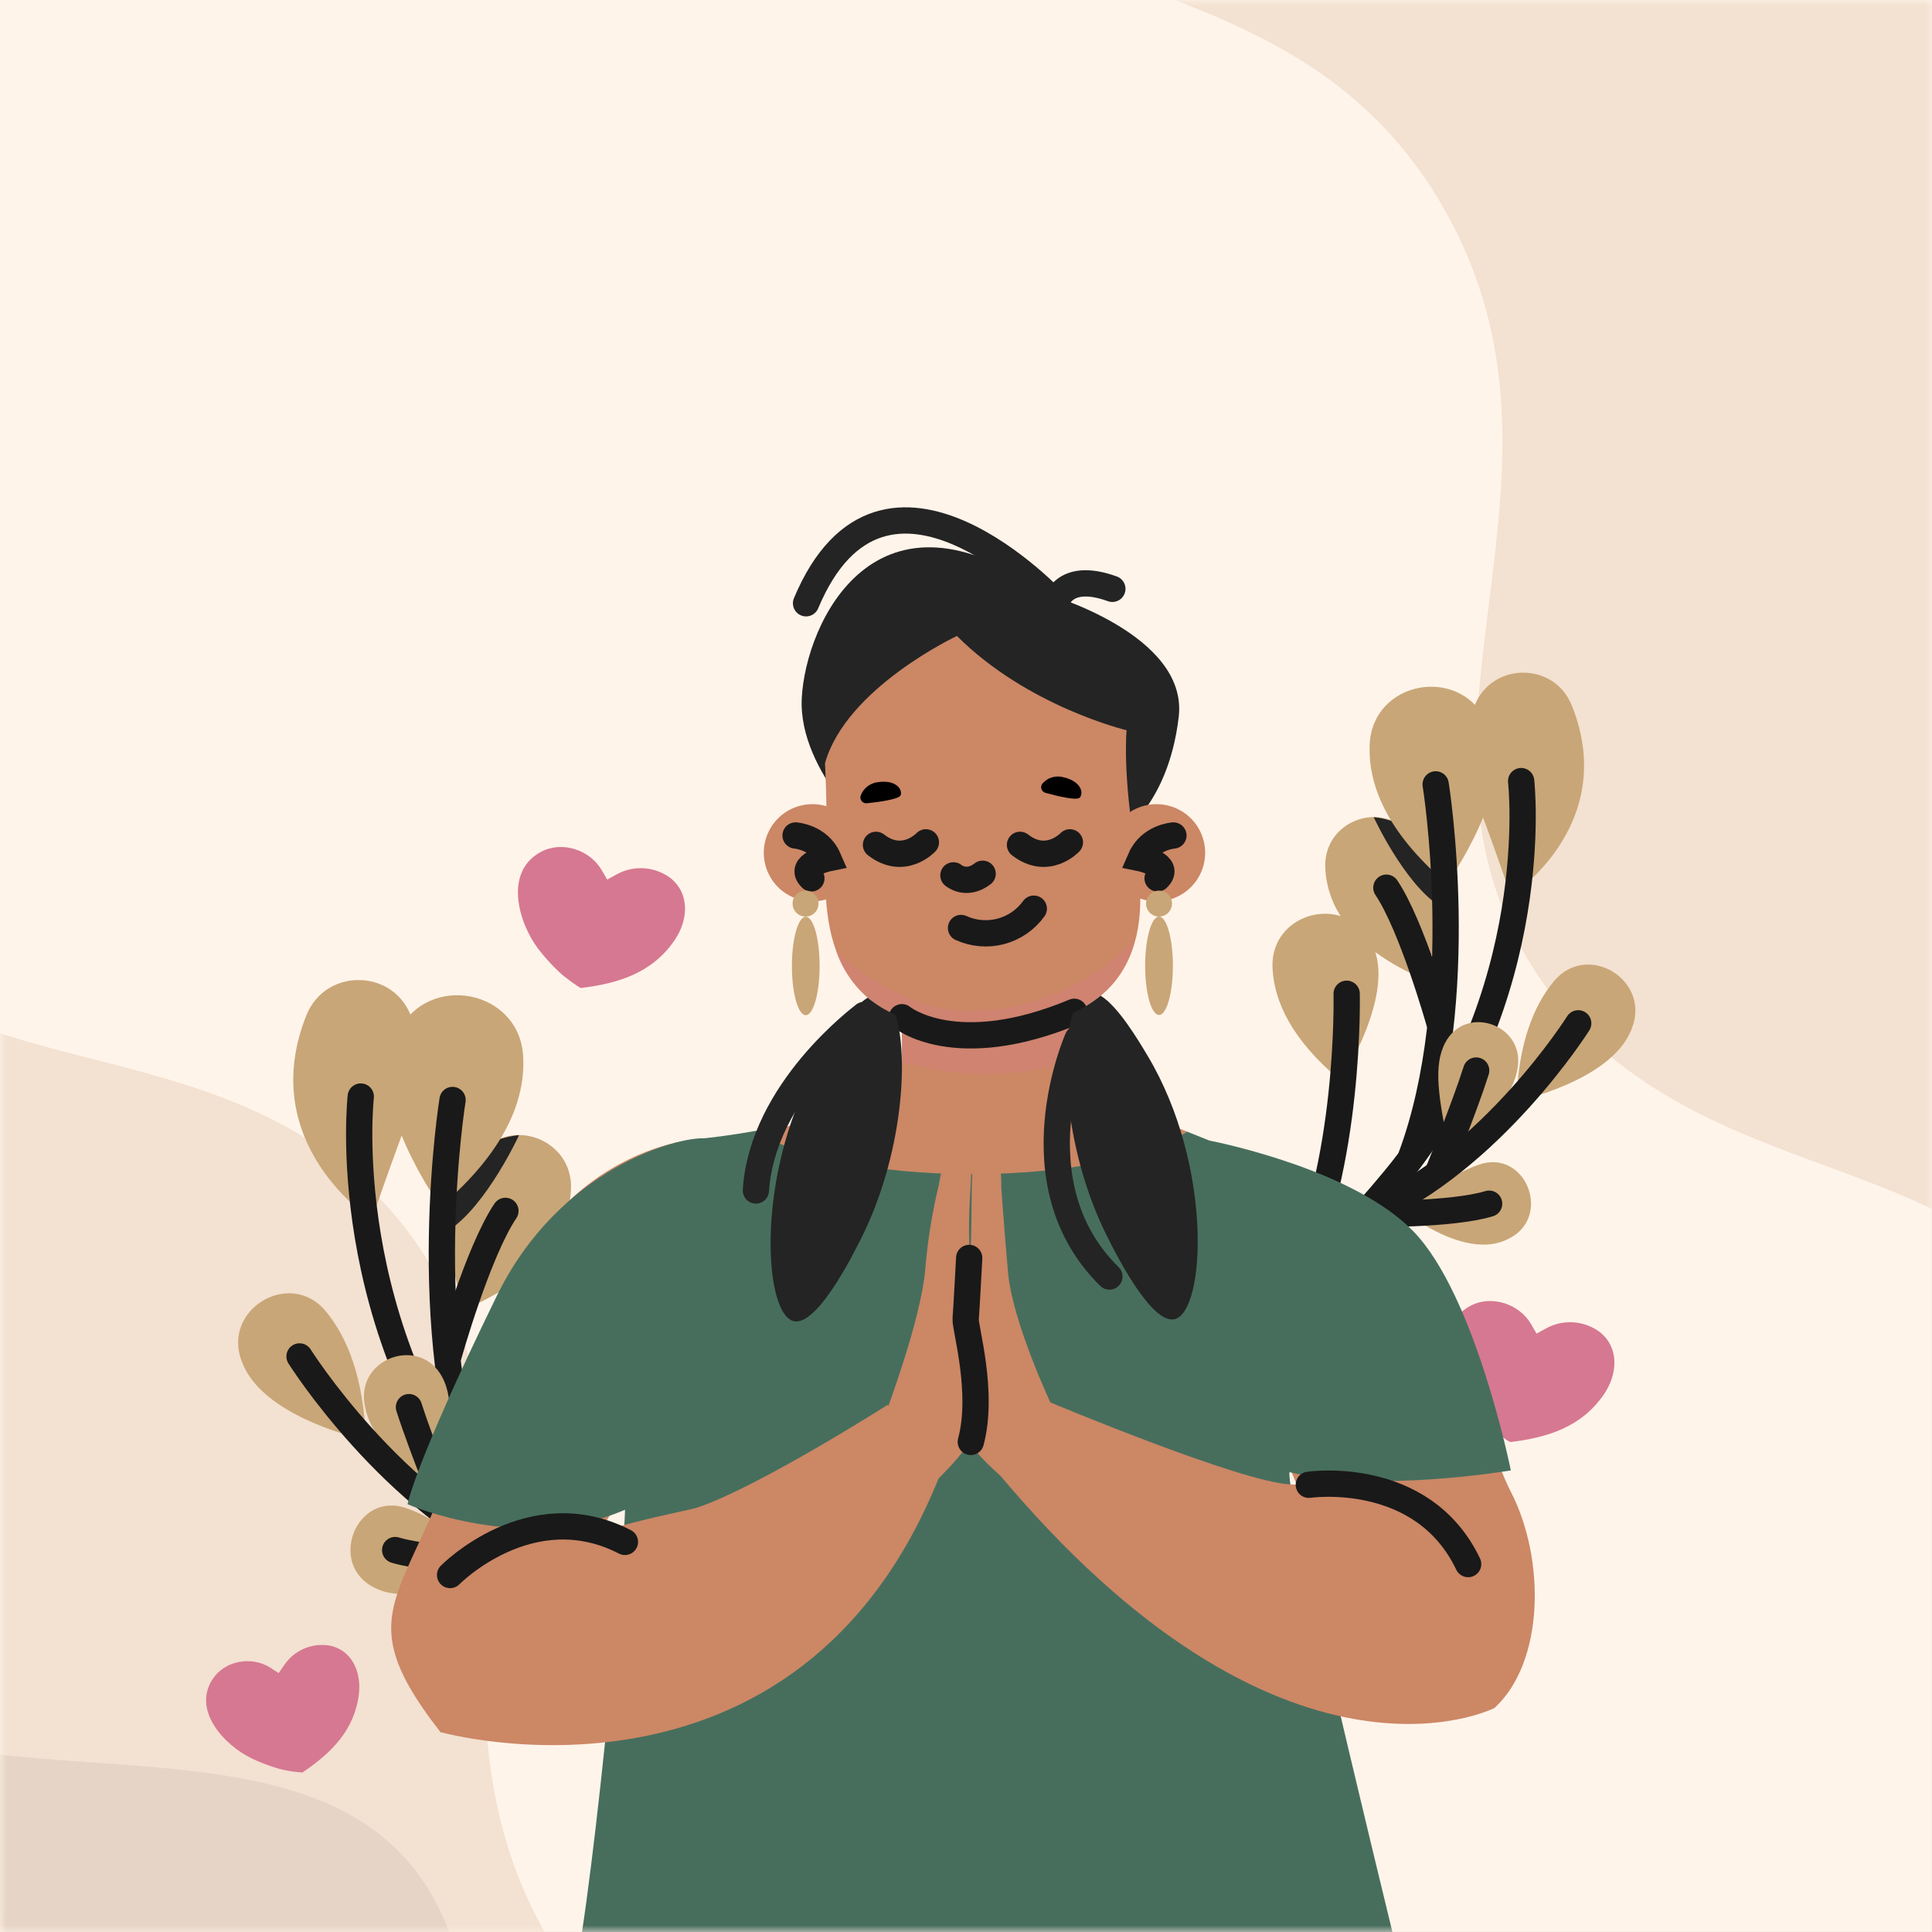 <svg width="147" height="147" viewBox="0 0 147 147" fill="none" xmlns="http://www.w3.org/2000/svg">
<rect x="0" y="0" width="147" height="147" fill="#808080" stroke="none"/>
<path d="M146.997 0H0V146.997H146.997V0Z" fill="#FFF4EA"/>
<mask id="mask0_1211_3986" style="mask-type:luminance" maskUnits="userSpaceOnUse" x="0" y="0" width="147" height="147">
<path d="M147 0H0.003V146.997H147V0Z" fill="white"/>
</mask>
<g mask="url(#mask0_1211_3986)">
<path d="M93.619 228.39C104.438 220.099 104.912 194.257 94.334 179.107C80.839 159.786 57.584 169.614 43.473 150.155C29.361 130.695 44.428 109.633 30.146 92.582C16.916 76.779 -5.033 84.038 -13.351 68.58C-17.919 60.087 -12.618 55.424 -17.822 44.999C-23.643 33.345 -37.967 23.761 -47.733 25.007C-65.408 27.259 -64.22 64.473 -64.115 67.048C-61.801 122.481 -3.552 174.597 9.784 186.513C21.62 197.088 73.689 243.663 93.619 228.39Z" fill="#F3E1D1"/>
<path d="M67.972 -67.266C56.356 -60.134 53.219 -34.477 62.183 -18.319C73.61 2.29 97.756 -5.089 109.778 15.723C121.799 36.535 104.674 55.929 117.11 74.363C128.631 91.441 151.213 86.487 157.901 102.719C161.571 111.638 155.817 115.731 159.918 126.635C164.508 138.83 177.767 149.837 187.61 149.605C205.423 149.19 208.075 112.05 208.233 109.489C211.647 54.115 159.066 -3.728 147.033 -16.955C136.361 -28.709 89.371 -80.402 67.972 -67.266Z" fill="#F3E1D1"/>
<path d="M-74.51 58.858C-59.134 47.421 -31.134 49.494 -21.232 63.024C-8.591 80.281 -33.092 105.682 -20.671 123.628C-8.25 141.573 23.34 126.665 33.074 144.572C42.091 161.165 21.144 185.34 32.733 196.335C39.104 202.377 47.283 196.832 55.341 203.788C64.352 211.567 66.037 228.778 58.849 239.738C45.84 259.559 6.644 254.455 3.957 254.073C-54.101 245.841 -75.06 174.503 -79.852 158.187C-84.109 143.69 -102.839 79.925 -74.51 58.858Z" fill="#E6D5C6"/>
</g>
<path d="M42.611 74.019C42.012 73.461 41.46 72.856 40.959 72.208C39.427 70.176 38.331 66.328 41.162 64.814C42.764 63.959 44.884 64.658 45.781 66.205L46.198 66.925L46.892 66.543C47.538 66.179 48.277 66.013 49.016 66.065C49.756 66.118 50.464 66.386 51.052 66.837C52.522 68.057 52.337 70.047 51.346 71.511C49.653 74.016 47.065 74.827 44.208 75.174C44.102 75.186 42.935 74.328 42.611 74.019Z" fill="#D67891"/>
<path d="M113.326 108.566C112.728 108.008 112.175 107.402 111.674 106.755C110.142 104.724 109.046 100.875 111.877 99.358C113.479 98.503 115.599 99.206 116.495 100.752L116.913 101.472L117.607 101.09C118.253 100.726 118.991 100.56 119.731 100.613C120.47 100.665 121.178 100.933 121.767 101.384C123.237 102.601 123.051 104.591 122.061 106.056C120.367 108.563 117.78 109.375 114.923 109.722C114.817 109.73 113.65 108.875 113.326 108.566Z" fill="#D67891"/>
<path d="M21.235 134.582C20.518 134.376 19.819 134.111 19.145 133.791C17.052 132.774 14.553 130.093 16.232 127.682C17.181 126.318 19.201 126.006 20.574 126.894L21.203 127.3L21.612 126.712C21.986 126.146 22.518 125.702 23.142 125.436C23.766 125.17 24.454 125.093 25.122 125.215C26.836 125.592 27.503 127.297 27.306 128.902C26.971 131.651 25.198 133.388 23.014 134.861C22.413 134.829 21.817 134.736 21.235 134.582Z" fill="#D67891"/>
<path d="M35.315 99.643C35.315 99.643 32.604 91.823 35.588 88.719L36.649 87.601C39.128 84.976 43.558 86.805 43.447 90.415C43.352 93.505 41.518 96.992 35.315 99.643Z" fill="#C9A677"/>
<path d="M39.495 86.367C39.495 86.367 37.07 91.635 34.203 93.575C34.194 93.575 33.477 87.037 39.495 86.367Z" fill="#242424"/>
<path d="M34.139 103.11C34.139 103.11 36.343 95.266 38.457 92.132" stroke="#191919" stroke-width="2" stroke-miterlimit="10" stroke-linecap="round"/>
<path d="M33.518 91.803C33.518 91.803 27.715 83.741 29.99 79.123C30.09 78.923 30.19 78.723 30.284 78.535C32.545 73.937 39.548 75.277 39.807 80.396C39.98 83.632 38.505 87.528 33.518 91.803Z" fill="#C9A677"/>
<path d="M23.308 77.262C24.798 73.528 30.149 73.719 31.357 77.556C32.01 79.628 32.295 81.819 31.601 83.635C29.649 88.739 28.291 92.799 28.291 92.799C28.291 92.799 19.395 87.063 23.308 77.262Z" fill="#C9A677"/>
<path d="M56.083 128.617C56.083 128.617 50.182 130.969 37.779 115.928C25.448 100.981 27.45 83.433 27.45 83.433" stroke="#191919" stroke-width="2" stroke-miterlimit="10" stroke-linecap="round"/>
<path d="M34.433 83.694C34.433 83.694 31.625 101.143 36.444 114.12" stroke="#191919" stroke-width="2" stroke-miterlimit="10" stroke-linecap="round"/>
<path d="M42.191 107.896C42.191 107.896 37.581 100.722 39.624 96.777C39.657 96.709 39.692 96.645 39.727 96.577C41.812 92.535 47.959 94.143 47.759 98.691C47.636 101.39 46.21 104.541 42.191 107.896Z" fill="#C9A677"/>
<path d="M41.703 100.793C41.703 100.793 41.359 114.837 46.081 124.327" stroke="#191919" stroke-width="2" stroke-miterlimit="10" stroke-linecap="round"/>
<path d="M33.398 113.279C33.398 113.279 28.373 110.633 27.759 106.946C27.759 106.908 27.759 106.873 27.738 106.835C27.151 103.307 31.966 101.619 33.645 104.777C34.665 106.688 34.165 109.325 33.398 113.279Z" fill="#C9A677"/>
<path d="M34.28 115.469C34.28 115.469 32.125 110.218 31.116 107.064" stroke="#191919" stroke-width="2" stroke-miterlimit="10" stroke-linecap="round"/>
<path d="M36.785 118.715C36.785 118.715 32.063 122.487 28.641 120.876L28.553 120.832C24.86 119.094 27.083 113.408 30.925 114.755C32.604 115.337 34.559 116.554 36.785 118.715Z" fill="#C9A677"/>
<path d="M39.96 118.774C39.96 118.774 33.18 118.879 30.067 117.939" stroke="#191919" stroke-width="2" stroke-miterlimit="10" stroke-linecap="round"/>
<path d="M27.838 109.566C27.838 109.566 20.177 107.957 18.475 103.78C18.475 103.739 18.442 103.697 18.425 103.656C16.793 99.684 22.052 96.468 24.787 99.77C26.427 101.751 27.671 104.823 27.838 109.566Z" fill="#C9A677"/>
<path d="M22.791 103.207C22.791 103.207 29.846 114.417 39.96 118.771" stroke="#191919" stroke-width="2" stroke-miterlimit="10" stroke-linecap="round"/>
<path d="M108.411 74.542C108.411 74.542 110.939 67.257 108.158 64.364C107.817 64.008 107.487 63.659 107.17 63.323C104.859 60.877 100.731 62.583 100.834 65.946C100.925 68.824 102.639 72.07 108.411 74.542Z" fill="#C9A677"/>
<path d="M104.521 62.174C104.521 62.174 106.779 67.081 109.457 68.889C109.457 68.889 110.124 62.797 104.521 62.174Z" fill="#242424"/>
<path d="M109.507 77.77C109.507 77.77 107.449 70.462 105.485 67.542" stroke="#191919" stroke-width="2" stroke-miterlimit="10" stroke-linecap="round"/>
<path d="M110.089 67.236C110.089 67.236 115.496 59.728 113.361 55.424L113.088 54.868C110.983 50.584 104.459 51.834 104.218 56.602C104.068 59.625 105.444 63.256 110.089 67.236Z" fill="#C9A677"/>
<path d="M119.6 53.692C118.212 50.211 113.226 50.391 112.1 53.963C111.491 55.894 111.218 57.938 111.874 59.628C113.694 64.385 114.958 68.154 114.958 68.154C114.958 68.154 123.245 62.821 119.6 53.692Z" fill="#C9A677"/>
<path d="M89.066 101.534C89.066 101.534 94.564 103.724 106.118 89.712C117.604 75.789 115.74 59.431 115.74 59.431" stroke="#191919" stroke-width="2" stroke-miterlimit="10" stroke-linecap="round"/>
<path d="M109.236 59.681C109.236 59.681 111.853 75.936 107.364 88.025" stroke="#191919" stroke-width="2" stroke-miterlimit="10" stroke-linecap="round"/>
<path d="M102.01 82.222C102.01 82.222 106.302 75.539 104.4 71.864L104.303 71.679C102.36 67.91 96.627 69.409 96.821 73.646C96.936 76.171 98.265 79.105 102.01 82.222Z" fill="#C9A677"/>
<path d="M102.463 75.612C102.463 75.612 102.783 88.698 98.385 97.538" stroke="#191919" stroke-width="2" stroke-miterlimit="10" stroke-linecap="round"/>
<path d="M110.201 87.243C110.201 87.243 114.881 84.791 115.455 81.345L115.472 81.242C116.019 77.964 111.533 76.383 109.972 79.317C109.019 81.104 109.484 83.562 110.201 87.243Z" fill="#C9A677"/>
<path d="M109.378 89.286C109.378 89.286 111.386 84.394 112.318 81.454" stroke="#191919" stroke-width="2" stroke-miterlimit="10" stroke-linecap="round"/>
<path d="M107.049 92.314C107.049 92.314 111.459 95.827 114.637 94.325L114.731 94.278C118.171 92.661 116.11 87.363 112.52 88.616C110.939 89.159 109.107 90.294 107.049 92.314Z" fill="#C9A677"/>
<path d="M104.086 92.361C104.086 92.361 110.404 92.461 113.303 91.585" stroke="#191919" stroke-width="2" stroke-miterlimit="10" stroke-linecap="round"/>
<path d="M115.378 83.788C115.378 83.788 122.516 82.289 124.101 78.4C124.119 78.361 124.133 78.323 124.148 78.282C125.659 74.581 120.77 71.582 118.221 74.675C116.695 76.506 115.537 79.379 115.378 83.788Z" fill="#C9A677"/>
<path d="M120.082 77.862C120.082 77.862 113.517 88.304 104.086 92.361" stroke="#191919" stroke-width="2" stroke-miterlimit="10" stroke-linecap="round"/>
<mask id="mask1_1211_3986" style="mask-type:luminance" maskUnits="userSpaceOnUse" x="24" y="34" width="99" height="113">
<path d="M122.269 34.368H24.734V146.997H122.269V34.368Z" fill="white"/>
</mask>
<g mask="url(#mask1_1211_3986)">
<path d="M53.431 86.631C53.431 86.631 40.495 86.963 36.496 104.23C32.433 121.837 25.375 121.331 33.51 131.789C33.51 131.789 39.486 131.457 45.463 116.848L53.763 103.068C53.763 103.068 54.424 93.937 53.431 86.631Z" fill="#CC8765"/>
<path d="M96.098 88.292C96.098 88.292 101.91 88.733 106.006 92.94C109.828 96.868 112.865 109.454 114.955 113.505C117.601 118.65 117.515 126.476 113.697 129.969C113.697 129.969 104.897 128.087 98.259 111.982C98.259 111.977 91.618 99.582 96.098 88.292Z" fill="#CC8765"/>
<path d="M67.099 64.288C67.099 64.288 60.707 58.884 61.004 53.116C61.301 47.348 66.652 35.823 79.582 45.178C79.582 45.178 90.43 48.242 89.686 54.545C88.848 61.665 84.788 63.817 84.788 63.817L67.099 64.288Z" fill="#242424"/>
<path d="M84.3 64.873C84.298 65.604 84.513 66.32 84.917 66.929C85.321 67.539 85.897 68.015 86.573 68.297C87.247 68.579 87.991 68.654 88.709 68.514C89.427 68.374 90.087 68.023 90.606 67.508C91.124 66.992 91.479 66.334 91.624 65.617C91.769 64.9 91.698 64.157 91.42 63.48C91.142 62.803 90.67 62.224 90.063 61.816C89.456 61.407 88.742 61.188 88.01 61.186C87.525 61.184 87.043 61.279 86.594 61.463C86.145 61.647 85.736 61.919 85.392 62.261C85.047 62.603 84.773 63.01 84.586 63.458C84.399 63.906 84.302 64.387 84.3 64.873Z" fill="#CC8765"/>
<path d="M62.771 58.07C62.771 58.07 62.95 61.389 62.859 63.809C62.668 69.027 62.053 78.153 73.887 78.332C85.72 78.511 87.69 72.055 86.437 64.885C85.385 58.869 85.72 55.562 85.72 55.562C85.72 55.562 78.188 53.769 72.811 48.389C72.811 48.389 64.385 52.331 62.771 58.07Z" fill="#CC8765"/>
<path d="M81.739 80.399V73.184H68.624V80.89C68.627 81.556 68.43 82.208 68.057 82.76C67.685 83.313 67.155 83.741 66.537 83.988C62.815 85.458 57.505 86.046 57.505 86.046C75.918 97.189 90.321 86.099 90.321 86.099C87.469 85.017 85.267 84.112 83.774 83.474C83.17 83.217 82.656 82.789 82.294 82.242C81.932 81.695 81.739 81.054 81.739 80.399Z" fill="#CC8765"/>
<path d="M98.115 112.012C104.718 113.62 114.955 111.879 114.955 111.879C114.955 111.879 112.262 98.517 107.52 93.669C103.075 89.109 93.232 87.022 92.021 86.781C91.447 86.558 90.877 86.328 90.321 86.102C87.452 88.016 81.207 89.336 73.952 89.336C66.634 89.336 60.34 87.984 57.506 86.04C55.448 86.416 53.898 86.578 53.522 86.614C51.679 86.511 42.612 88.78 37.799 98.603C31.493 111.512 31.011 114.452 31.011 114.452C31.011 114.452 39.745 118.274 47.554 114.872C47.53 117.953 44.937 146.818 43.212 152.565C43.212 152.565 72.543 163.955 107.302 152.565C107.314 152.565 97.756 113.89 98.115 112.012Z" fill="#476E5D"/>
<path d="M67.433 107.411C67.433 107.411 70.065 100.437 70.397 96.618C70.574 94.439 70.921 92.276 71.435 90.15C71.435 90.15 71.879 86.875 73.199 86.875C74.519 86.875 73.584 90.15 73.749 94.631C73.913 99.111 73.916 108.742 73.749 109.574C73.581 110.406 71.267 112.629 71.267 112.629L67.433 107.411Z" fill="#CC8765"/>
<path d="M80.002 106.888C80.002 106.888 77.027 100.599 76.694 96.78C76.362 92.961 76.18 90.286 76.18 90.286C76.18 90.286 76.303 87.022 74.975 87.022C73.646 87.022 74.034 90.297 73.866 94.778C73.699 99.258 73.701 108.89 73.866 109.722C74.031 110.554 76.447 112.559 76.447 112.559L80.002 106.888Z" fill="#CC8765"/>
<path d="M79.543 60.324C79.469 60.304 79.401 60.264 79.347 60.21C79.292 60.155 79.253 60.087 79.233 60.013C79.212 59.938 79.212 59.859 79.231 59.785C79.251 59.71 79.289 59.642 79.343 59.587C79.535 59.378 79.779 59.225 80.05 59.145C80.322 59.065 80.61 59.06 80.884 59.131C82.263 59.44 82.466 60.324 82.16 60.686C81.942 60.942 80.407 60.563 79.543 60.324Z" fill="black"/>
<path d="M65.955 61.118C65.878 61.126 65.8 61.114 65.73 61.083C65.659 61.052 65.597 61.003 65.551 60.941C65.505 60.879 65.476 60.806 65.467 60.729C65.458 60.653 65.469 60.575 65.499 60.504C65.603 60.24 65.775 60.009 65.999 59.836C66.222 59.662 66.488 59.551 66.769 59.516C68.166 59.301 68.674 60.051 68.533 60.498C68.415 60.818 66.849 61.027 65.955 61.118Z" fill="black"/>
<g style="mix-blend-mode:multiply" opacity="0.25">
<path d="M74.269 76.921C70.153 77.138 66.193 74.733 63.63 72.419C64.173 74.298 66.293 76.68 68.627 77.438V80.825C74.716 82.442 79.188 81.53 81.743 80.56V77.026C84.015 75.768 85.423 74.748 86.402 71.305C84.221 73.954 79.887 76.621 74.269 76.921Z" fill="#D67891"/>
</g>
<path d="M68.624 77.397C68.624 77.397 72.69 80.76 81.739 76.985" stroke="#191919" stroke-width="2" stroke-miterlimit="10" stroke-linecap="round"/>
<path d="M33.51 131.789C33.51 131.789 60.751 139.453 71.529 112.2L67.543 106.887C67.543 106.887 57.805 113.088 53.102 114.69C51.052 115.387 27.533 118.674 33.51 131.789Z" fill="#CC8765"/>
<path d="M113.697 129.963C113.697 129.963 97.606 138.159 75.771 111.868C75.771 111.868 78.926 108.463 79.755 106.637C79.755 106.637 94.37 112.776 98.189 112.944C102.007 113.111 120.838 114.19 113.697 129.963Z" fill="#CC8765"/>
<path d="M99.585 112.973C99.585 112.973 108.22 111.7 111.706 119.006" stroke="#191919" stroke-width="2" stroke-miterlimit="10" stroke-linecap="round"/>
<path d="M34.247 119.838C34.247 119.838 40.357 113.605 47.548 117.318" stroke="#191919" stroke-width="2" stroke-miterlimit="10" stroke-linecap="round"/>
<path d="M89.281 63.57C89.281 63.57 87.502 63.691 86.796 65.305C86.796 65.305 89.175 65.793 88.078 66.831" stroke="#191919" stroke-width="2" stroke-miterlimit="10" stroke-linecap="round"/>
<path d="M65.511 64.873C65.513 65.604 65.299 66.32 64.894 66.93C64.489 67.539 63.913 68.015 63.238 68.297C62.563 68.579 61.819 68.654 61.102 68.514C60.383 68.373 59.723 68.023 59.205 67.507C58.686 66.991 58.332 66.333 58.187 65.616C58.042 64.898 58.114 64.154 58.392 63.478C58.67 62.801 59.143 62.222 59.75 61.814C60.358 61.406 61.072 61.188 61.804 61.186C62.289 61.184 62.771 61.278 63.22 61.462C63.669 61.647 64.078 61.918 64.422 62.26C64.767 62.603 65.04 63.01 65.227 63.458C65.414 63.906 65.51 64.387 65.511 64.873Z" fill="#CC8765"/>
<path d="M60.533 63.57C60.533 63.57 62.312 63.691 63.015 65.305C63.015 65.305 60.639 65.793 61.736 66.831" stroke="#191919" stroke-width="2" stroke-miterlimit="10" stroke-linecap="round"/>
<path d="M78.658 69.138C78.048 69.986 77.163 70.596 76.153 70.864C75.144 71.132 74.073 71.041 73.122 70.609" stroke="#191919" stroke-width="2" stroke-miterlimit="10" stroke-linecap="round"/>
<path d="M81.404 64.091C81.404 64.091 79.708 65.916 77.609 64.282" stroke="#191919" stroke-width="2" stroke-miterlimit="10" stroke-linecap="round"/>
<path d="M70.447 64.091C70.447 64.091 68.754 65.916 66.652 64.282" stroke="#191919" stroke-width="2" stroke-miterlimit="10" stroke-linecap="round"/>
<path d="M72.543 66.604C72.543 66.604 73.513 67.448 74.766 66.481" stroke="#191919" stroke-width="2" stroke-miterlimit="10" stroke-linecap="round"/>
<path d="M73.743 95.713C73.743 95.713 73.534 99.664 73.475 100.346C73.416 101.028 74.886 105.914 73.866 109.71" stroke="#191919" stroke-width="2" stroke-miterlimit="10" stroke-linecap="round"/>
<path d="M87.328 80.346C86.585 79.102 85.07 76.565 83.745 75.762C83.1 76.288 82.388 76.725 81.628 77.061C80.59 80.26 81.081 87.792 84.238 94.078C84.885 95.369 87.625 100.822 89.386 100.369C91.735 99.767 92.3 88.677 87.328 80.346Z" fill="#242424"/>
<path d="M62.436 80.499C63.176 79.252 64.691 76.715 66.019 75.912C66.662 76.44 67.375 76.877 68.136 77.212C69.174 80.401 68.68 87.942 65.523 94.228C64.876 95.519 62.136 100.972 60.375 100.52C58.026 99.917 57.464 88.827 62.436 80.499Z" fill="#242424"/>
<path d="M88.187 77.226C88.77 77.226 89.242 75.551 89.242 73.484C89.242 71.417 88.77 69.741 88.187 69.741C87.604 69.741 87.131 71.417 87.131 73.484C87.131 75.551 87.604 77.226 88.187 77.226Z" fill="#C9A677"/>
<path d="M89.174 68.753C89.174 68.949 89.117 69.14 89.008 69.302C88.899 69.465 88.745 69.591 88.564 69.666C88.383 69.741 88.185 69.76 87.993 69.722C87.801 69.684 87.625 69.589 87.487 69.451C87.349 69.312 87.255 69.136 87.218 68.944C87.18 68.752 87.2 68.554 87.275 68.373C87.35 68.193 87.477 68.039 87.64 67.93C87.803 67.822 87.994 67.765 88.19 67.766C88.319 67.766 88.448 67.791 88.567 67.841C88.687 67.89 88.796 67.963 88.887 68.055C88.979 68.147 89.051 68.256 89.1 68.376C89.15 68.495 89.175 68.624 89.174 68.753Z" fill="#C9A677"/>
<path d="M62.362 73.498C62.362 75.556 61.892 77.241 61.307 77.241C60.722 77.241 60.254 75.565 60.254 73.498C60.254 71.431 60.725 69.753 61.307 69.753C61.889 69.753 62.362 71.417 62.362 73.498Z" fill="#C9A677"/>
<path d="M62.28 68.753C62.28 68.949 62.222 69.14 62.113 69.302C62.005 69.465 61.85 69.591 61.67 69.666C61.489 69.741 61.291 69.76 61.099 69.722C60.907 69.684 60.731 69.59 60.593 69.452C60.455 69.314 60.361 69.138 60.323 68.946C60.285 68.754 60.304 68.556 60.379 68.375C60.454 68.195 60.581 68.04 60.743 67.932C60.906 67.823 61.096 67.766 61.292 67.766C61.422 67.765 61.55 67.79 61.67 67.84C61.79 67.889 61.899 67.962 61.991 68.054C62.083 68.146 62.156 68.255 62.205 68.375C62.255 68.495 62.28 68.624 62.28 68.753Z" fill="#C9A677"/>
<path d="M61.33 45.901C67.269 31.725 80.343 45.901 80.343 45.901C80.343 45.901 80.846 43.429 84.635 44.802" stroke="#242424" stroke-width="2" stroke-miterlimit="10" stroke-linecap="round"/>
<path d="M65.746 77.226C65.596 77.373 58.002 82.959 57.514 90.579" stroke="#242424" stroke-width="2" stroke-miterlimit="10" stroke-linecap="round"/>
<path d="M81.995 79.031C81.995 79.031 77.133 89.962 84.412 97.127" stroke="#242424" stroke-width="2" stroke-miterlimit="10" stroke-linecap="round"/>
</g>
</svg>
